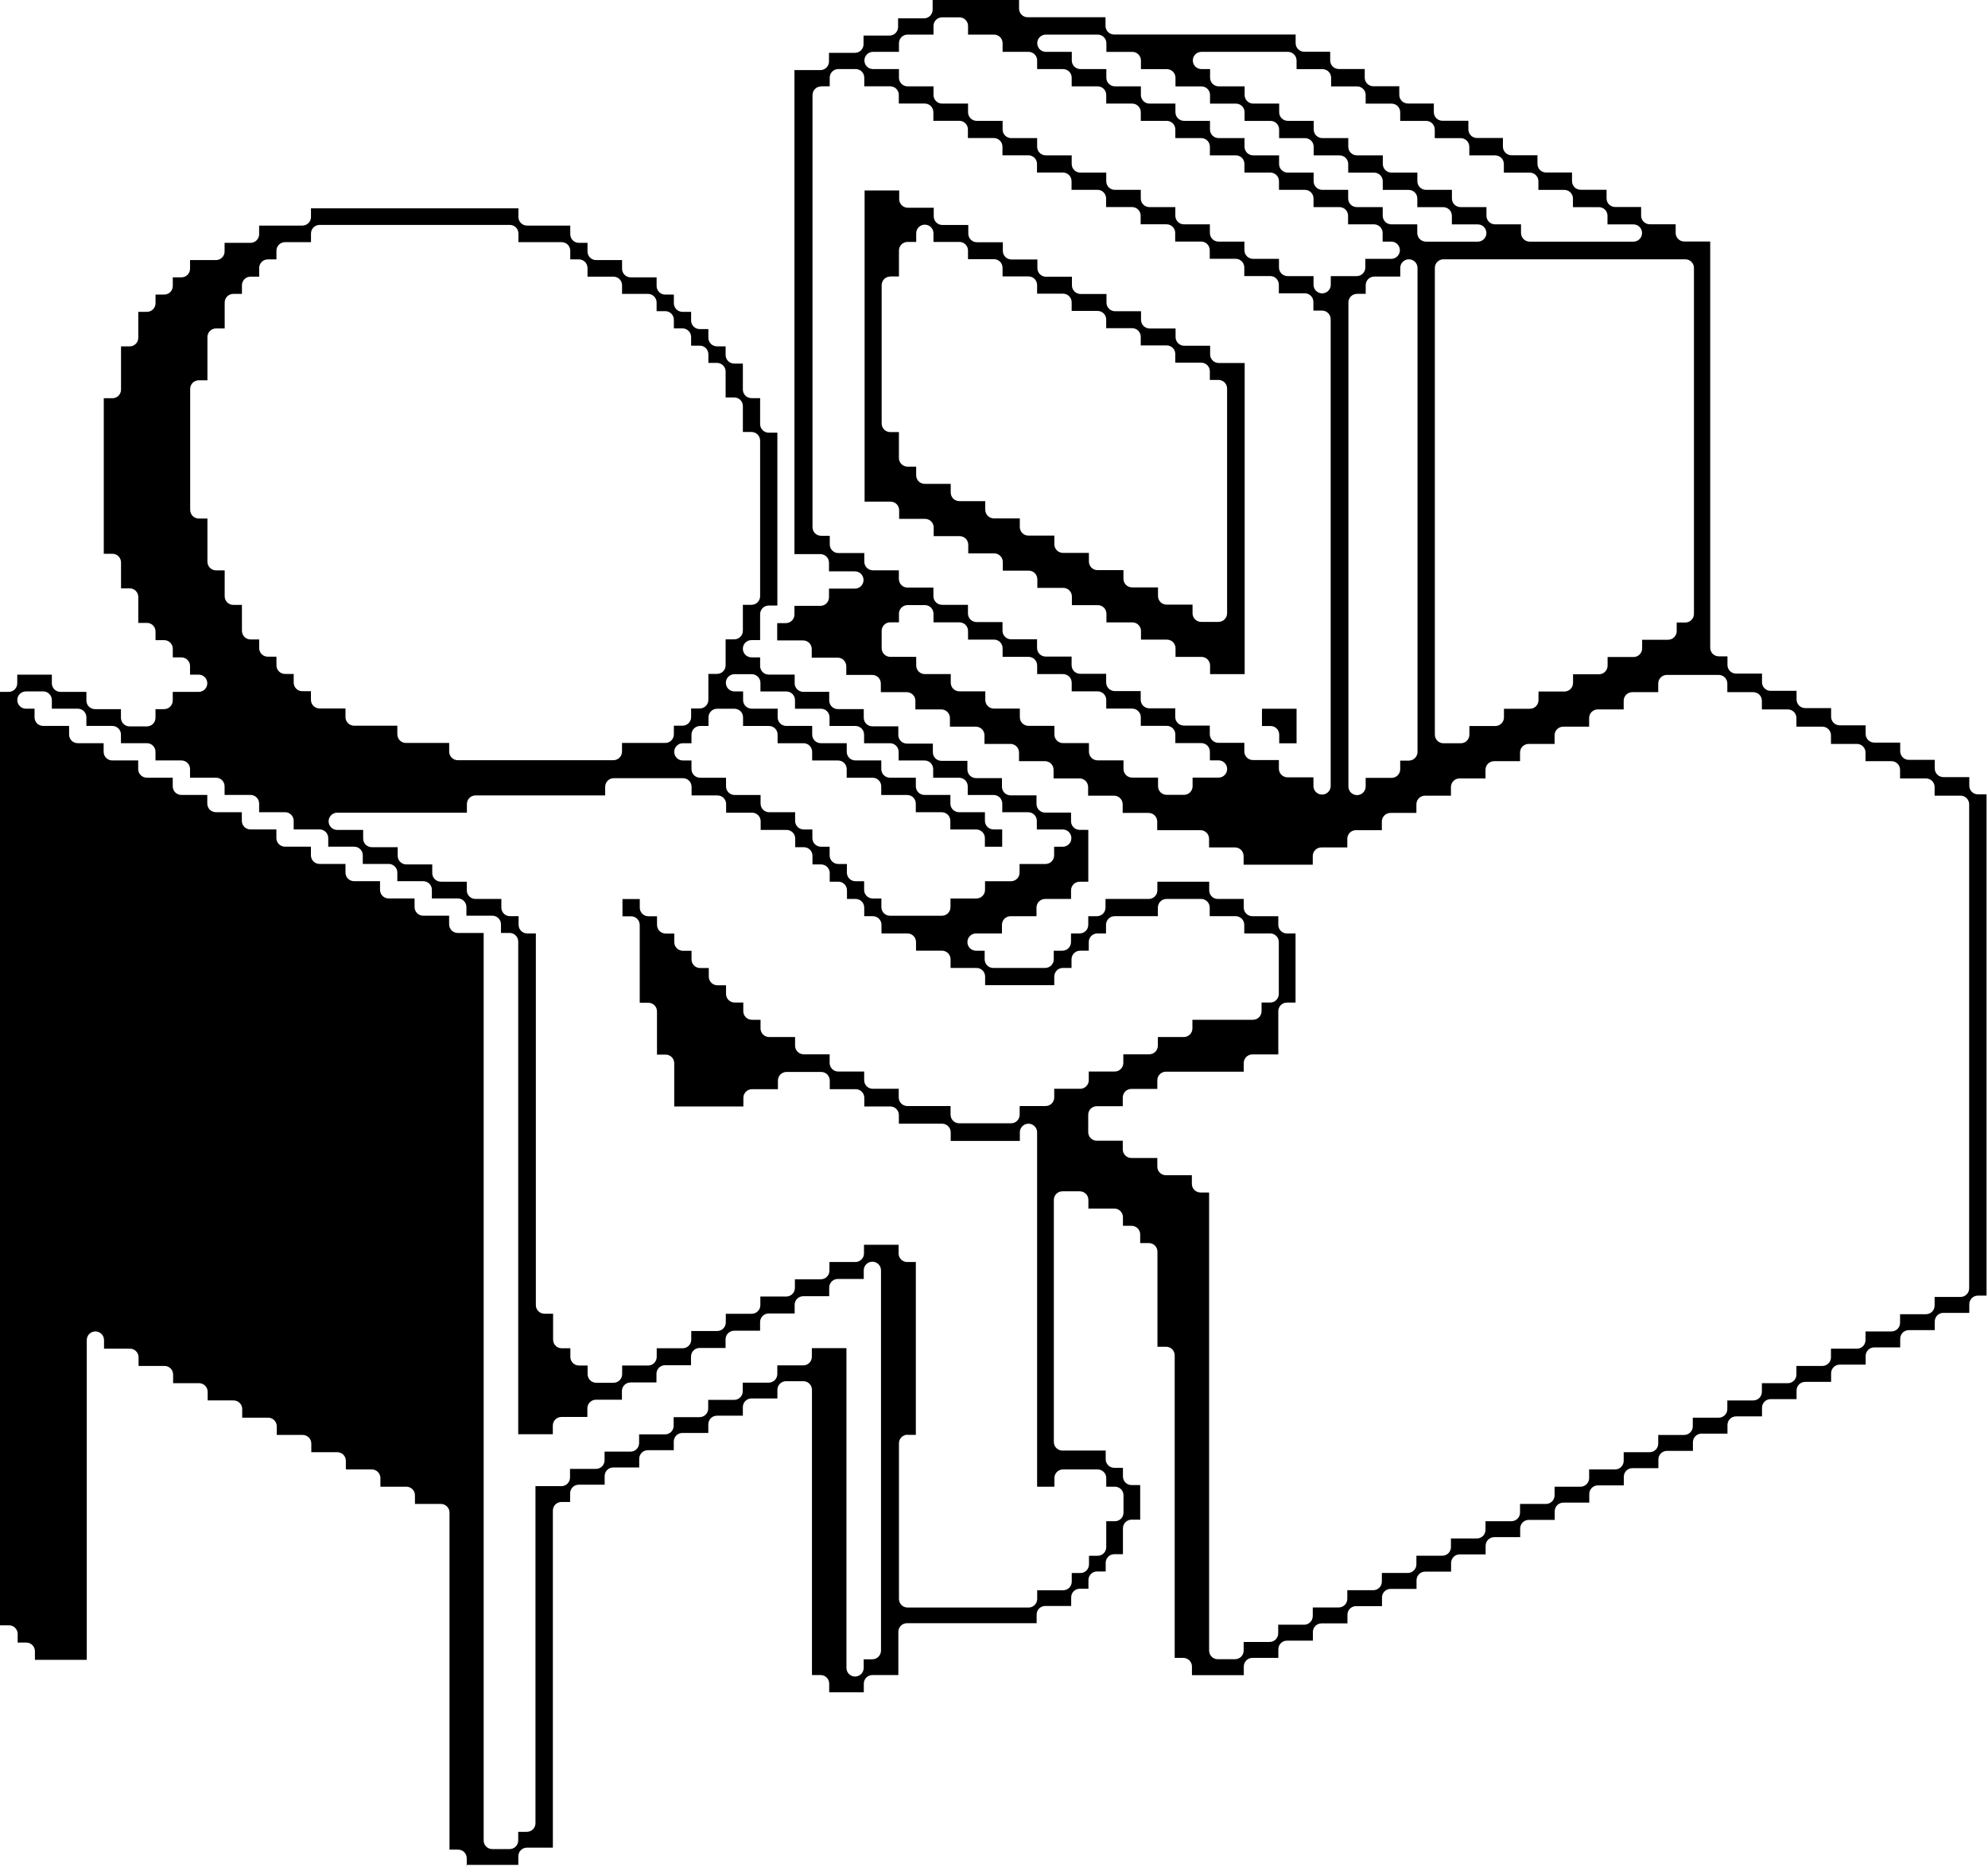 <?xml version="1.0" encoding="UTF-8"?>
<svg id="Layer_2" data-name="Layer 2" xmlns="http://www.w3.org/2000/svg" viewBox="0 0 428.69 402.6">
  <g id="Layer_1-2" data-name="Layer 1">
    <path d="M100.65,402.6v-1.86c0-1.03-.83-1.86-1.86-1.86h-1.86s0-72.69,0-72.69c0-1.03-.83-1.86-1.86-1.86h-5.59s0-1.86,0-1.86c0-1.03-.83-1.86-1.86-1.86h-5.59s0-1.86,0-1.86c0-1.03-.83-1.86-1.86-1.86h-5.59s0-1.86,0-1.86c0-1.03-.83-1.86-1.86-1.86h-5.59s0-1.86,0-1.86c0-1.03-.83-1.86-1.86-1.86h-5.59s0-1.86,0-1.86c0-1.03-.83-1.86-1.86-1.86h-5.59s0-1.86,0-1.86c0-1.03-.83-1.86-1.86-1.86h-5.59s0-1.86,0-1.86c0-1.03-.83-1.86-1.86-1.86h-5.59s0-1.86,0-1.86c0-1.03-.83-1.86-1.86-1.86h-5.59s0-1.86,0-1.86c0-1.03-.83-1.86-1.86-1.86h-5.59s0-1.86,0-1.86c0-1.03-.83-1.86-1.86-1.86s-1.86.83-1.86,1.86v68.96s-11.18,0-11.18,0v-1.86c0-1.03-.83-1.86-1.86-1.86h-1.86s0-1.86,0-1.86c0-1.03-.83-1.86-1.86-1.86H0s0-201.3,0-201.3h1.86c1.03,0,1.86-.83,1.86-1.86v-1.86s7.46,0,7.46,0v1.86c0,1.03.83,1.86,1.86,1.86h5.59s0,1.86,0,1.86c0,1.03.83,1.86,1.86,1.86h5.59s0,1.86,0,1.86c0,1.03.83,1.86,1.86,1.86h3.73c1.03,0,1.86-.83,1.86-1.86v-1.86s1.86,0,1.86,0c1.03,0,1.86-.83,1.86-1.86v-1.86s5.59,0,5.59,0c1.03,0,1.86-.83,1.86-1.86s-.83-1.86-1.86-1.86h-1.86s0-1.86,0-1.86c0-1.03-.83-1.86-1.86-1.86h-1.86s0-1.86,0-1.86c0-1.03-.83-1.86-1.86-1.86h-1.86s0-1.86,0-1.86c0-1.03-.83-1.86-1.86-1.86h-1.86s0-5.59,0-5.59c0-1.03-.83-1.86-1.86-1.86h-1.86s0-5.59,0-5.59c0-1.03-.83-1.86-1.86-1.86h-1.86s0-33.55,0-33.55h1.86c1.03,0,1.86-.83,1.86-1.86v-9.32s1.86,0,1.86,0c1.03,0,1.86-.83,1.86-1.86v-5.59s1.86,0,1.86,0c1.03,0,1.86-.83,1.86-1.86v-1.86s1.86,0,1.86,0c1.03,0,1.86-.83,1.86-1.86v-1.86s1.86,0,1.86,0c1.03,0,1.86-.83,1.86-1.86v-1.86s5.59,0,5.59,0c1.03,0,1.86-.83,1.86-1.86v-1.86s5.59,0,5.59,0c1.03,0,1.86-.83,1.86-1.86v-1.86s9.32,0,9.32,0c1.03,0,1.86-.83,1.86-1.86v-1.86s44.73,0,44.73,0v1.86c0,1.03.83,1.86,1.86,1.86h9.32s0,1.86,0,1.86c0,1.03.83,1.86,1.86,1.86h1.86s0,1.86,0,1.86c0,1.03.83,1.86,1.86,1.86h5.59s0,1.86,0,1.86c0,1.03.83,1.86,1.86,1.86h5.59s0,1.86,0,1.86c0,1.03.83,1.86,1.86,1.86h1.86s0,1.86,0,1.86c0,1.03.83,1.86,1.86,1.86h1.86s0,1.86,0,1.86c0,1.03.83,1.86,1.86,1.86h1.86s0,1.86,0,1.86c0,1.03.83,1.86,1.86,1.86h1.86s0,1.86,0,1.86c0,1.03.83,1.86,1.86,1.86h1.86s0,5.59,0,5.59c0,1.03.83,1.86,1.86,1.86h1.86s0,5.59,0,5.59c0,1.03.83,1.86,1.86,1.86h1.86s0,37.28,0,37.28h-1.86c-1.03,0-1.86.83-1.86,1.86v5.59s-1.86,0-1.86,0c-1.03,0-1.86.83-1.86,1.86,0,1.03.83,1.86,1.86,1.86h1.86s0,1.86,0,1.86c0,1.03.83,1.86,1.86,1.86h5.59s0,1.86,0,1.86c0,1.03.83,1.86,1.86,1.86h5.59s0,1.86,0,1.86c0,1.03.83,1.86,1.86,1.86h5.59s0,1.86,0,1.86c0,1.03.83,1.86,1.86,1.86h5.59s0,1.86,0,1.86c0,1.03.83,1.86,1.86,1.86h5.59s0,1.86,0,1.86c0,1.03.83,1.86,1.86,1.86h5.59s0,1.86,0,1.86c0,1.03.83,1.86,1.86,1.86h5.59s0,1.86,0,1.86c0,1.03.83,1.86,1.86,1.86h5.59s0,1.86,0,1.86c0,1.03.83,1.86,1.86,1.86h5.59s0,1.86,0,1.86c0,1.03.83,1.86,1.86,1.86h1.86s0,11.18,0,11.18h-1.86c-1.03,0-1.86.83-1.86,1.86v1.86s-5.59,0-5.59,0c-1.03,0-1.86.83-1.86,1.86v1.86s-5.59,0-5.59,0c-1.03,0-1.86.83-1.86,1.86v1.86s-5.59,0-5.59,0c-1.03,0-1.86.83-1.86,1.86s.83,1.86,1.86,1.86h1.86s0,1.86,0,1.86c0,1.03.83,1.86,1.86,1.86h11.18c1.03,0,1.86-.83,1.86-1.86v-1.86s1.86,0,1.86,0c1.03,0,1.86-.83,1.86-1.86v-1.86s1.86,0,1.86,0c1.03,0,1.86-.83,1.86-1.86v-1.86s1.86,0,1.86,0c1.03,0,1.86-.83,1.86-1.86v-1.86s9.32,0,9.32,0c1.03,0,1.86-.83,1.86-1.86v-1.86s11.18,0,11.18,0v1.86c0,1.03.83,1.86,1.86,1.86h5.59s0,1.86,0,1.86c0,1.03.83,1.86,1.86,1.86h5.59s0,1.86,0,1.86c0,1.03.83,1.86,1.86,1.86h1.86s0,14.91,0,14.91h-1.86c-1.03,0-1.86.83-1.86,1.86v9.32s-5.59,0-5.59,0c-1.03,0-1.86.83-1.86,1.86v1.86s-16.78,0-16.78,0c-1.03,0-1.86.83-1.86,1.86v1.86s-5.59,0-5.59,0c-1.03,0-1.86.83-1.86,1.86v1.86s-5.59,0-5.59,0c-1.03,0-1.86.83-1.86,1.86v3.73c0,1.03.83,1.86,1.86,1.86h5.59s0,1.86,0,1.86c0,1.03.83,1.86,1.86,1.86h5.59s0,1.86,0,1.86c0,1.03.83,1.86,1.86,1.86h5.59s0,1.86,0,1.86c0,1.03.83,1.86,1.86,1.86h1.86s0,98.79,0,98.79c0,1.03.83,1.86,1.86,1.86h3.73c1.03,0,1.86-.83,1.86-1.86v-1.86s5.59,0,5.59,0c1.03,0,1.86-.83,1.86-1.86v-1.86s5.59,0,5.59,0c1.03,0,1.86-.83,1.86-1.86v-1.86s5.59,0,5.59,0c1.03,0,1.86-.83,1.86-1.86v-1.86s5.59,0,5.59,0c1.03,0,1.86-.83,1.86-1.86v-1.86s5.59,0,5.59,0c1.03,0,1.86-.83,1.86-1.86v-1.86s5.59,0,5.59,0c1.03,0,1.86-.83,1.86-1.86v-1.86s5.59,0,5.59,0c1.03,0,1.86-.83,1.86-1.86v-1.86s5.59,0,5.59,0c1.03,0,1.86-.83,1.86-1.86v-1.86s5.59,0,5.59,0c1.03,0,1.86-.83,1.86-1.86v-1.86s5.59,0,5.59,0c1.03,0,1.86-.83,1.86-1.86v-1.86s5.59,0,5.59,0c1.03,0,1.86-.83,1.86-1.86v-1.86s5.59,0,5.59,0c1.03,0,1.86-.83,1.86-1.86v-1.86s5.59,0,5.59,0c1.03,0,1.86-.83,1.86-1.86v-1.86s5.59,0,5.59,0c1.03,0,1.86-.83,1.86-1.86v-1.86s5.59,0,5.59,0c1.03,0,1.86-.83,1.86-1.86v-1.86s5.59,0,5.59,0c1.03,0,1.86-.83,1.86-1.86v-1.86s5.59,0,5.59,0c1.03,0,1.86-.83,1.86-1.86v-1.86s5.59,0,5.59,0c1.03,0,1.86-.83,1.86-1.86v-1.86s5.59,0,5.59,0c1.03,0,1.86-.83,1.86-1.86v-1.86s5.59,0,5.59,0c1.03,0,1.86-.83,1.86-1.86v-1.86s5.59,0,5.59,0c1.03,0,1.86-.83,1.86-1.86v-104.38c0-1.03-.83-1.86-1.86-1.86h-5.59s0-1.86,0-1.86c0-1.03-.83-1.86-1.86-1.86h-5.59s0-1.86,0-1.86c0-1.03-.83-1.86-1.86-1.86h-5.59s0-1.86,0-1.86c0-1.03-.83-1.86-1.86-1.86h-5.59s0-1.86,0-1.86c0-1.03-.83-1.86-1.86-1.86h-5.59s0-1.86,0-1.86c0-1.03-.83-1.86-1.86-1.86h-5.59s0-1.86,0-1.86c0-1.03-.83-1.86-1.86-1.86h-5.59s0-1.86,0-1.86c0-1.03-.83-1.86-1.86-1.86h-11.18c-1.03,0-1.86.83-1.86,1.86v1.86s-5.59,0-5.59,0c-1.03,0-1.86.83-1.86,1.86v1.86s-5.59,0-5.59,0c-1.03,0-1.86.83-1.86,1.86v1.86s-5.59,0-5.59,0c-1.03,0-1.86.83-1.86,1.86v1.86s-5.59,0-5.59,0c-1.03,0-1.86.83-1.86,1.86v1.86s-5.59,0-5.59,0c-1.03,0-1.86.83-1.86,1.86v1.86s-5.59,0-5.59,0c-1.03,0-1.86.83-1.86,1.86v1.86s-5.59,0-5.59,0c-1.03,0-1.86.83-1.86,1.86v1.86s-5.59,0-5.59,0c-1.03,0-1.86.83-1.86,1.86v1.86s-5.59,0-5.59,0c-1.03,0-1.86.83-1.86,1.86v1.86s-5.59,0-5.59,0c-1.03,0-1.86.83-1.86,1.86v1.86s-14.91,0-14.91,0v-1.86c0-1.03-.83-1.86-1.86-1.86h-5.59s0-1.86,0-1.86c0-1.03-.83-1.86-1.86-1.86h-9.32s0-1.86,0-1.86c0-1.03-.83-1.86-1.86-1.86h-5.59s0-1.86,0-1.86c0-1.03-.83-1.86-1.86-1.86h-5.59s0-1.86,0-1.86c0-1.03-.83-1.86-1.86-1.86h-5.59s0-1.86,0-1.86c0-1.03-.83-1.86-1.86-1.86h-5.59s0-1.86,0-1.86c0-1.03-.83-1.86-1.86-1.86h-5.59s0-1.86,0-1.86c0-1.03-.83-1.86-1.86-1.86h-5.59s0-1.86,0-1.86c0-1.03-.83-1.86-1.86-1.86h-5.59s0-1.86,0-1.86c0-1.03-.83-1.86-1.86-1.86h-5.59s0-1.86,0-1.86c0-1.03-.83-1.86-1.86-1.86h-5.59s0-1.86,0-1.86c0-1.03-.83-1.86-1.86-1.86h-5.59s0-1.86,0-1.86c0-1.03-.83-1.86-1.86-1.86h-5.59s0-3.73,0-3.73h1.86c1.03,0,1.86-.83,1.86-1.86v-1.86s5.59,0,5.59,0c1.03,0,1.86-.83,1.86-1.86v-1.86s5.59,0,5.59,0c1.03,0,1.86-.83,1.86-1.86s-.83-1.86-1.86-1.86h-5.59s0-1.86,0-1.86c0-1.03-.83-1.86-1.86-1.86h-5.59s0-104.38,0-104.38h5.59c1.03,0,1.86-.83,1.86-1.86v-1.86s5.59,0,5.59,0c1.03,0,1.86-.83,1.86-1.86v-1.86s5.59,0,5.59,0c1.03,0,1.86-.83,1.86-1.86v-1.86s5.59,0,5.59,0c1.03,0,1.86-.83,1.86-1.86V0s18.64,0,18.64,0v1.86c0,1.03.83,1.86,1.86,1.86h16.78s0,1.86,0,1.86c0,1.03.83,1.86,1.86,1.86h39.14s0,1.86,0,1.86c0,1.03.83,1.86,1.86,1.86h5.59s0,1.86,0,1.86c0,1.03.83,1.86,1.86,1.86h5.59s0,1.86,0,1.86c0,1.03.83,1.86,1.86,1.86h5.59s0,1.86,0,1.86c0,1.03.83,1.86,1.86,1.86h5.59s0,1.86,0,1.86c0,1.03.83,1.86,1.86,1.86h5.59s0,1.86,0,1.86c0,1.03.83,1.86,1.86,1.86h5.59s0,1.86,0,1.86c0,1.03.83,1.86,1.86,1.86h5.59s0,1.86,0,1.86c0,1.03.83,1.86,1.86,1.86h5.59s0,1.86,0,1.86c0,1.03.83,1.86,1.86,1.86h5.59s0,1.86,0,1.86c0,1.03.83,1.86,1.86,1.86h5.59s0,1.86,0,1.86c0,1.03.83,1.86,1.86,1.86h5.59s0,1.86,0,1.86c0,1.03.83,1.86,1.86,1.86h5.59s0,87.6,0,87.6c0,1.03.83,1.86,1.86,1.86h1.86s0,1.86,0,1.86c0,1.03.83,1.86,1.86,1.86h5.59s0,1.86,0,1.86c0,1.03.83,1.86,1.86,1.86h5.59s0,1.86,0,1.86c0,1.03.83,1.86,1.86,1.86h5.59s0,1.86,0,1.86c0,1.03.83,1.86,1.86,1.86h5.59s0,1.86,0,1.86c0,1.03.83,1.86,1.86,1.86h5.59s0,1.86,0,1.86c0,1.03.83,1.86,1.86,1.86h5.59s0,1.86,0,1.86c0,1.03.83,1.86,1.86,1.86h5.59s0,1.86,0,1.86c0,1.03.83,1.86,1.86,1.86h1.86s0,108.1,0,108.1h-1.86c-1.03,0-1.86.83-1.86,1.86v1.86s-5.59,0-5.59,0c-1.03,0-1.86.83-1.86,1.86v1.86s-5.59,0-5.59,0c-1.03,0-1.86.83-1.86,1.86v1.86s-5.59,0-5.59,0c-1.03,0-1.86.83-1.86,1.86v1.86s-5.59,0-5.59,0c-1.03,0-1.86.83-1.86,1.86v1.86s-5.59,0-5.59,0c-1.03,0-1.86.83-1.86,1.86v1.86s-5.59,0-5.59,0c-1.03,0-1.86.83-1.86,1.86v1.86s-5.59,0-5.59,0c-1.03,0-1.86.83-1.86,1.86v1.86s-5.59,0-5.59,0c-1.03,0-1.86.83-1.86,1.86v1.86s-5.59,0-5.59,0c-1.03,0-1.86.83-1.86,1.86v1.86s-5.59,0-5.59,0c-1.03,0-1.86.83-1.86,1.86v1.86s-5.59,0-5.59,0c-1.03,0-1.86.83-1.86,1.86v1.86s-5.59,0-5.59,0c-1.03,0-1.86.83-1.86,1.86v1.86s-5.59,0-5.59,0c-1.03,0-1.86.83-1.86,1.86v1.86s-5.59,0-5.59,0c-1.03,0-1.86.83-1.86,1.86v1.86s-5.59,0-5.59,0c-1.03,0-1.86.83-1.86,1.86v1.86s-5.59,0-5.59,0c-1.03,0-1.86.83-1.86,1.86v1.86s-5.59,0-5.59,0c-1.03,0-1.86.83-1.86,1.86v1.86s-5.59,0-5.59,0c-1.03,0-1.86.83-1.86,1.86v1.86s-5.59,0-5.59,0c-1.03,0-1.86.83-1.86,1.86v1.86s-5.59,0-5.59,0c-1.03,0-1.86.83-1.86,1.86v1.86s-5.59,0-5.59,0c-1.03,0-1.86.83-1.86,1.86v1.86s-11.18,0-11.18,0v-1.86c0-1.03-.83-1.86-1.86-1.86h-1.86s0-65.24,0-65.24c0-1.03-.83-1.86-1.86-1.86h-1.86s0-20.5,0-20.5c0-1.03-.83-1.86-1.86-1.86h-1.86s0-1.86,0-1.86c0-1.03-.83-1.86-1.86-1.86h-1.86s0-1.86,0-1.86c0-1.03-.83-1.86-1.86-1.86h-5.59s0-1.86,0-1.86c0-1.03-.83-1.86-1.86-1.86h-3.73c-1.03,0-1.86.83-1.86,1.86v52.19c0,1.03.83,1.86,1.86,1.86h9.32s0,1.86,0,1.86c0,1.03.83,1.86,1.86,1.86h1.86s0,1.86,0,1.86c0,1.03.83,1.86,1.86,1.86h1.86s0,7.46,0,7.46h-1.86c-1.03,0-1.86.83-1.86,1.86v5.59s-1.86,0-1.86,0c-1.03,0-1.86.83-1.86,1.86v1.86s-1.86,0-1.86,0c-1.03,0-1.86.83-1.86,1.86v1.86s-1.86,0-1.86,0c-1.03,0-1.86.83-1.86,1.86v1.86s-5.59,0-5.59,0c-1.03,0-1.86.83-1.86,1.86v1.86s-27.96,0-27.96,0c-1.03,0-1.86.83-1.86,1.86v9.32s-5.59,0-5.59,0c-1.03,0-1.86.83-1.86,1.86v1.86s-7.46,0-7.46,0v-1.86c0-1.03-.83-1.86-1.86-1.86h-1.86s0-61.51,0-61.51c0-1.03-.83-1.86-1.86-1.86h-3.73c-1.03,0-1.86.83-1.86,1.86v1.86s-5.59,0-5.59,0c-1.03,0-1.86.83-1.86,1.86v1.86s-5.59,0-5.59,0c-1.03,0-1.86.83-1.86,1.86v1.86s-5.59,0-5.59,0c-1.03,0-1.86.83-1.86,1.86v1.86s-5.59,0-5.59,0c-1.03,0-1.86.83-1.86,1.86v1.86s-5.59,0-5.59,0c-1.03,0-1.86.83-1.86,1.86v1.86s-5.59,0-5.59,0c-1.03,0-1.86.83-1.86,1.86v1.86s-1.86,0-1.86,0c-1.03,0-1.86.83-1.86,1.86v72.69s-5.59,0-5.59,0c-1.03,0-1.86.83-1.86,1.86v1.86s-11.18,0-11.18,0ZM5.59,149.11c-1.03,0-1.86.83-1.86,1.86s.83,1.86,1.86,1.86h1.86s0,1.86,0,1.86c0,1.03.83,1.86,1.86,1.86h5.59s0,1.86,0,1.86c0,1.03.83,1.86,1.86,1.86h5.59s0,1.86,0,1.86c0,1.03.83,1.86,1.86,1.86h5.59s0,1.86,0,1.86c0,1.03.83,1.86,1.86,1.86h5.59s0,1.86,0,1.86c0,1.03.83,1.86,1.86,1.86h5.59s0,1.86,0,1.86c0,1.03.83,1.86,1.86,1.86h5.59s0,1.86,0,1.86c0,1.03.83,1.86,1.86,1.86h5.59s0,1.86,0,1.86c0,1.03.83,1.86,1.86,1.86h5.59s0,1.86,0,1.86c0,1.03.83,1.86,1.86,1.86h5.59s0,1.86,0,1.86c0,1.03.83,1.86,1.86,1.86h5.59s0,1.86,0,1.86c0,1.03.83,1.86,1.86,1.86h5.59s0,1.86,0,1.86c0,1.03.83,1.86,1.86,1.86h5.59s0,1.86,0,1.86c0,1.03.83,1.86,1.86,1.86h5.59s0,195.71,0,195.71c0,1.03.83,1.86,1.86,1.86h3.73c1.03,0,1.86-.83,1.86-1.86v-1.86s1.86,0,1.86,0c1.03,0,1.86-.83,1.86-1.86v-72.69s5.59,0,5.59,0c1.03,0,1.86-.83,1.86-1.86v-1.86s5.59,0,5.59,0c1.03,0,1.86-.83,1.86-1.86v-1.86s5.59,0,5.59,0c1.03,0,1.86-.83,1.86-1.86v-1.86s5.59,0,5.59,0c1.03,0,1.86-.83,1.86-1.86v-1.86s5.59,0,5.59,0c1.03,0,1.86-.83,1.86-1.86v-1.86s5.59,0,5.59,0c1.03,0,1.86-.83,1.86-1.86v-1.86s5.59,0,5.59,0c1.03,0,1.86-.83,1.86-1.86v-1.86s5.59,0,5.59,0c1.03,0,1.86-.83,1.86-1.86v-1.86s7.46,0,7.46,0v68.96c0,1.03.83,1.86,1.86,1.86s1.86-.83,1.86-1.86v-1.86s1.86,0,1.86,0c.49,0,.97-.2,1.32-.55.35-.35.55-.82.55-1.32v-82.01c0-1.03-.83-1.86-1.86-1.86s-1.86.83-1.86,1.86v1.86s-5.59,0-5.59,0c-1.03,0-1.86.83-1.86,1.86v1.86s-5.59,0-5.59,0c-1.03,0-1.86.83-1.86,1.86v1.86s-5.59,0-5.59,0c-1.03,0-1.86.83-1.86,1.86v1.86s-5.59,0-5.59,0c-1.03,0-1.86.83-1.86,1.86v1.86s-5.59,0-5.59,0c-1.03,0-1.86.83-1.86,1.86v1.86s-5.59,0-5.59,0c-1.03,0-1.86.83-1.86,1.86v1.86s-5.59,0-5.59,0c-1.03,0-1.86.83-1.86,1.86v1.86s-5.59,0-5.59,0c-1.03,0-1.86.83-1.86,1.86v1.86s-5.59,0-5.59,0c-1.03,0-1.86.83-1.86,1.86v1.86s-7.46,0-7.46,0v-106.24c0-1.03-.83-1.86-1.86-1.86h-1.86s0-1.86,0-1.86c0-1.03-.83-1.86-1.86-1.86h-5.59s0-1.86,0-1.86c0-1.03-.83-1.86-1.86-1.86h-5.59s0-1.86,0-1.86c0-1.03-.83-1.86-1.86-1.86h-5.59s0-1.86,0-1.86c0-1.03-.83-1.86-1.86-1.86h-5.59s0-1.86,0-1.86c0-1.03-.83-1.86-1.86-1.86h-5.59s0-1.86,0-1.86c0-1.03-.83-1.86-1.86-1.86h-5.59s0-1.86,0-1.86c0-1.03-.83-1.86-1.86-1.86h-5.59s0-1.86,0-1.86c0-1.03-.83-1.86-1.86-1.86h-5.59s0-1.86,0-1.86c0-1.03-.83-1.86-1.86-1.86h-5.59s0-1.86,0-1.86c0-1.03-.83-1.86-1.86-1.86h-5.59s0-1.86,0-1.86c0-1.03-.83-1.86-1.86-1.86h-5.59s0-1.86,0-1.86c0-1.03-.83-1.86-1.86-1.86h-5.59s0-1.86,0-1.86c0-1.03-.83-1.86-1.86-1.86h-5.59s0-1.86,0-1.86c0-.49-.2-.97-.55-1.32-.35-.35-.82-.55-1.32-.55h-3.73ZM195.71,309.4c-1.03,0-1.86.83-1.86,1.86v33.55c0,1.03.83,1.86,1.86,1.86h26.09c1.03,0,1.86-.83,1.86-1.86v-1.86s5.59,0,5.59,0c1.03,0,1.86-.83,1.86-1.86v-1.86s1.86,0,1.86,0c1.03,0,1.86-.83,1.86-1.86v-1.86s1.86,0,1.86,0c1.03,0,1.86-.83,1.86-1.86v-5.59s1.86,0,1.86,0c1.03,0,1.86-.83,1.86-1.86v-3.73c0-1.03-.83-1.86-1.86-1.86h-1.86s0-1.86,0-1.86c0-1.03-.83-1.86-1.86-1.86h-7.46c-1.03,0-1.86.83-1.86,1.86v1.86s-3.73,0-3.73,0v-76.42c0-1.03-.83-1.86-1.86-1.86s-1.86.83-1.86,1.86v1.86s-14.91,0-14.91,0v-1.86c0-1.03-.83-1.86-1.86-1.86h-9.32s0-1.86,0-1.86c0-1.03-.83-1.86-1.86-1.86h-5.59s0-1.86,0-1.86c0-1.03-.83-1.86-1.86-1.86h-5.59s0-1.86,0-1.86c0-1.03-.83-1.86-1.86-1.86h-7.46c-1.03,0-1.86.83-1.86,1.86v1.86s-5.59,0-5.59,0c-1.03,0-1.86.83-1.86,1.86v1.86s-14.91,0-14.91,0v-9.32c0-1.03-.83-1.86-1.86-1.86h-1.86s0-9.32,0-9.32c0-1.03-.83-1.86-1.86-1.86h-1.86s0-16.78,0-16.78c0-1.03-.83-1.86-1.86-1.86h-1.86s0-3.73,0-3.73h3.73s0,1.86,0,1.86c0,1.03.83,1.86,1.86,1.86h1.86s0,1.86,0,1.86c0,1.03.83,1.86,1.86,1.86h1.86s0,1.86,0,1.86c0,1.03.83,1.86,1.86,1.86h1.86s0,1.86,0,1.86c0,1.03.83,1.86,1.86,1.86h1.86s0,1.86,0,1.86c0,1.03.83,1.86,1.86,1.86h1.86s0,1.86,0,1.86c0,1.03.83,1.86,1.86,1.86h1.86s0,1.86,0,1.86c0,1.03.83,1.86,1.86,1.86h1.86s0,1.86,0,1.86c0,1.03.83,1.86,1.86,1.86h5.59s0,1.86,0,1.86c0,1.03.83,1.86,1.86,1.86h5.59s0,1.86,0,1.86c0,1.03.83,1.86,1.86,1.86h5.59s0,1.86,0,1.86c0,1.03.83,1.86,1.86,1.86h5.59s0,1.86,0,1.86c0,1.03.83,1.86,1.86,1.86h9.32s0,1.86,0,1.86c0,1.03.83,1.86,1.86,1.86h11.18c1.03,0,1.86-.83,1.86-1.86v-1.86s5.59,0,5.59,0c1.03,0,1.86-.83,1.86-1.86v-1.86s5.59,0,5.59,0c1.03,0,1.86-.83,1.86-1.86v-1.86s5.59,0,5.59,0c1.03,0,1.86-.83,1.86-1.86v-1.86s5.59,0,5.59,0c1.03,0,1.86-.83,1.86-1.86v-1.86s5.59,0,5.59,0c1.03,0,1.86-.83,1.86-1.86v-1.86s13.05,0,13.05,0c1.03,0,1.86-.83,1.86-1.86v-1.86s1.86,0,1.86,0c1.03,0,1.86-.83,1.86-1.86v-11.18c0-1.03-.83-1.86-1.86-1.86h-5.59s0-1.86,0-1.86c0-1.03-.83-1.86-1.86-1.86h-5.59s0-1.86,0-1.86c0-1.03-.83-1.86-1.86-1.86h-7.46c-1.03,0-1.86.83-1.86,1.86v1.86s-9.32,0-9.32,0c-1.03,0-1.86.83-1.86,1.86v1.86s-1.86,0-1.86,0c-1.03,0-1.86.83-1.86,1.86v1.86s-1.86,0-1.86,0c-1.03,0-1.86.83-1.86,1.86v1.86s-1.86,0-1.86,0c-1.03,0-1.86.83-1.86,1.86v1.86s-14.91,0-14.91,0v-1.86c0-1.03-.83-1.86-1.86-1.86h-5.59s0-1.86,0-1.86c0-1.03-.83-1.86-1.86-1.86h-5.59s0-1.86,0-1.86c0-1.03-.83-1.86-1.86-1.86h-5.59s0-1.86,0-1.86c0-1.03-.83-1.86-1.86-1.86h-1.86s0-1.86,0-1.86c0-1.03-.83-1.86-1.86-1.86h-1.86s0-1.86,0-1.86c0-1.03-.83-1.86-1.86-1.86h-1.86s0-1.86,0-1.86c0-1.03-.83-1.86-1.86-1.86h-1.86s0-1.86,0-1.86c0-1.03-.83-1.86-1.86-1.86h-1.86s0-1.86,0-1.86c0-1.03-.83-1.86-1.86-1.86h-5.59s0-1.86,0-1.86c0-1.03-.83-1.86-1.86-1.86h-5.59s0-1.86,0-1.86c0-1.03-.83-1.86-1.86-1.86h-5.59s0-1.86,0-1.86c0-1.03-.83-1.86-1.86-1.86h-14.91c-1.03,0-1.86.83-1.86,1.86v1.86s-27.96,0-27.96,0c-1.03,0-1.86.83-1.86,1.86v1.86s-27.96,0-27.96,0c-1.03,0-1.86.83-1.86,1.86s.83,1.86,1.86,1.86h5.59s0,1.86,0,1.86c0,1.03.83,1.86,1.86,1.86h5.59s0,1.86,0,1.86c0,1.03.83,1.86,1.86,1.86h5.59s0,1.86,0,1.86c0,1.03.83,1.86,1.86,1.86h5.59s0,1.86,0,1.86c0,1.03.83,1.86,1.86,1.86h5.59s0,1.86,0,1.86c0,1.03.83,1.86,1.86,1.86h1.86s0,1.86,0,1.86c0,1.03.83,1.86,1.86,1.86h1.86s0,80.15,0,80.15c0,1.03.83,1.86,1.86,1.86h1.86s0,5.59,0,5.59c0,1.03.83,1.86,1.86,1.86h1.86s0,1.86,0,1.86c0,1.03.83,1.86,1.86,1.86h1.86s0,1.86,0,1.86c0,1.03.83,1.86,1.86,1.86h3.73c1.03,0,1.86-.83,1.86-1.86v-1.86s5.59,0,5.59,0c1.03,0,1.86-.83,1.86-1.86v-1.86s5.59,0,5.59,0c1.03,0,1.86-.83,1.86-1.86v-1.86s5.59,0,5.59,0c1.03,0,1.86-.83,1.86-1.86v-1.86s5.59,0,5.59,0c1.03,0,1.86-.83,1.86-1.86v-1.86s5.59,0,5.59,0c1.03,0,1.86-.83,1.86-1.86v-1.86s5.59,0,5.59,0c1.03,0,1.86-.83,1.86-1.86v-1.86s5.59,0,5.59,0c1.03,0,1.86-.83,1.86-1.86v-1.86s7.46,0,7.46,0v1.86c0,1.03.83,1.86,1.86,1.86h1.86s0,37.28,0,37.28h-1.86ZM150.97,156.56c-1.03,0-1.86.83-1.86,1.86v1.86s-1.86,0-1.86,0c-1.03,0-1.86.83-1.86,1.86s.83,1.86,1.86,1.86h1.86s0,1.86,0,1.86c0,1.03.83,1.86,1.86,1.86h5.59s0,1.86,0,1.86c0,1.03.83,1.86,1.86,1.86h5.59s0,1.86,0,1.86c0,1.03.83,1.86,1.86,1.86h5.59s0,1.86,0,1.86c0,1.03.83,1.86,1.86,1.86h1.86s0,1.86,0,1.86c0,1.03.83,1.86,1.86,1.86h1.86s0,1.86,0,1.86c0,1.03.83,1.86,1.86,1.86h1.86s0,1.86,0,1.86c0,1.03.83,1.86,1.86,1.86h1.86s0,1.86,0,1.86c0,1.03.83,1.86,1.86,1.86h1.86s0,1.86,0,1.86c0,1.03.83,1.86,1.86,1.86h11.18c1.03,0,1.86-.83,1.86-1.86v-1.86s5.59,0,5.59,0c1.03,0,1.86-.83,1.86-1.86v-1.86s5.59,0,5.59,0c1.03,0,1.86-.83,1.86-1.86v-1.86s5.59,0,5.59,0c1.03,0,1.86-.83,1.86-1.86v-1.86s1.86,0,1.86,0c1.03,0,1.86-.83,1.86-1.86s-.83-1.86-1.86-1.86h-5.59s0-1.86,0-1.86c0-1.03-.83-1.86-1.86-1.86h-5.59s0-1.86,0-1.86c0-1.03-.83-1.86-1.86-1.86h-5.59s0-1.86,0-1.86c0-1.03-.83-1.86-1.86-1.86h-5.59s0-1.86,0-1.86c0-1.03-.83-1.86-1.86-1.86h-5.59s0-1.86,0-1.86c0-1.03-.83-1.86-1.86-1.86h-5.59s0-1.86,0-1.86c0-1.03-.83-1.86-1.86-1.86h-5.59s0-1.86,0-1.86c0-1.03-.83-1.86-1.86-1.86h-5.59s0-1.86,0-1.86c0-1.03-.83-1.86-1.86-1.86h-5.59s0-1.86,0-1.86c0-.49-.2-.97-.55-1.32s-.82-.55-1.32-.55h-3.73c-1.03,0-1.86.83-1.86,1.86s.83,1.86,1.86,1.86h1.86s0,1.86,0,1.86c0,1.03.83,1.86,1.86,1.86h5.59s0,1.86,0,1.86c0,1.03.83,1.86,1.86,1.86h5.59s0,1.86,0,1.86c0,1.03.83,1.86,1.86,1.86h5.59s0,1.86,0,1.86c0,1.03.83,1.86,1.86,1.86h5.59s0,1.86,0,1.86c0,1.03.83,1.86,1.86,1.86h5.59s0,1.86,0,1.86c0,1.03.83,1.86,1.86,1.86h5.59s0,1.86,0,1.86c0,1.03.83,1.86,1.86,1.86h5.59s0,1.86,0,1.86c0,1.03.83,1.86,1.86,1.86h1.86s0,3.73,0,3.73h-3.73s0-1.86,0-1.86c0-1.03-.83-1.86-1.86-1.86h-5.59s0-1.86,0-1.86c0-1.03-.83-1.86-1.86-1.86h-5.59s0-1.86,0-1.86c0-1.03-.83-1.86-1.86-1.86h-5.59s0-1.86,0-1.86c0-1.03-.83-1.86-1.86-1.86h-5.59s0-1.86,0-1.86c0-1.03-.83-1.86-1.86-1.86h-5.59s0-1.86,0-1.86c0-1.03-.83-1.86-1.86-1.86h-5.59s0-1.86,0-1.86c0-1.03-.83-1.86-1.86-1.86h-5.59s0-1.86,0-1.86c0-1.03-.83-1.86-1.86-1.86h-3.73c-1.03,0-1.86.83-1.86,1.86v1.86s-1.86,0-1.86,0ZM292.63,63.37c-1.03,0-1.86.83-1.86,1.86v104.38c0,1.03.83,1.86,1.86,1.86h0c1.03,0,1.86-.83,1.86-1.86v-1.86s5.59,0,5.59,0c1.03,0,1.86-.83,1.86-1.86v-1.86s1.86,0,1.86,0c.49,0,.97-.2,1.32-.55.35-.35.55-.82.55-1.32V57.78c0-1.03-.83-1.86-1.86-1.86s-1.86.83-1.86,1.86v1.86s-5.59,0-5.59,0c-1.03,0-1.86.83-1.86,1.86v1.86s-1.86,0-1.86,0ZM177.07,18.64c-1.03,0-1.86.83-1.86,1.86v93.19c0,1.03.83,1.86,1.86,1.86h1.86s0,1.86,0,1.86c0,1.03.83,1.86,1.86,1.86h5.59s0,1.86,0,1.86c0,1.03.83,1.86,1.86,1.86h5.59s0,1.86,0,1.86c0,1.03.83,1.86,1.86,1.86h5.59s0,1.86,0,1.86c0,1.03.83,1.86,1.86,1.86h5.59s0,1.86,0,1.86c0,1.03.83,1.86,1.86,1.86h5.59s0,1.86,0,1.86c0,1.03.83,1.86,1.86,1.86h5.59s0,1.86,0,1.86c0,1.03.83,1.86,1.86,1.86h5.59s0,1.86,0,1.86c0,1.03.83,1.86,1.86,1.86h5.59s0,1.86,0,1.86c0,1.03.83,1.86,1.86,1.86h5.59s0,1.86,0,1.86c0,1.03.83,1.86,1.86,1.86h5.59s0,1.86,0,1.86c0,1.03.83,1.86,1.86,1.86h5.59s0,1.86,0,1.86c0,1.03.83,1.86,1.86,1.86h5.59s0,1.86,0,1.86c0,1.03.83,1.86,1.86,1.86h5.59s0,1.86,0,1.86c0,1.03.83,1.86,1.86,1.86h5.59s0,1.86,0,1.86c0,1.03.83,1.86,1.86,1.86s1.86-.83,1.86-1.86v-100.65c0-.49-.2-.97-.55-1.32-.35-.35-.82-.55-1.32-.55h-1.86s0-1.86,0-1.86c0-1.03-.83-1.86-1.86-1.86h-5.59s0-1.86,0-1.86c0-1.03-.83-1.86-1.86-1.86h-5.59s0-1.86,0-1.86c0-1.03-.83-1.86-1.86-1.86h-5.59s0-1.86,0-1.86c0-1.03-.83-1.86-1.86-1.86h-5.59s0-1.86,0-1.86c0-1.03-.83-1.86-1.86-1.86h-5.59s0-1.86,0-1.86c0-1.03-.83-1.86-1.86-1.86h-5.59s0-1.86,0-1.86c0-1.03-.83-1.86-1.86-1.86h-5.59s0-1.86,0-1.86c0-1.03-.83-1.86-1.86-1.86h-5.59s0-1.86,0-1.86c0-1.03-.83-1.86-1.86-1.86h-5.59s0-1.86,0-1.86c0-1.03-.83-1.86-1.86-1.86h-5.59s0-1.86,0-1.86c0-1.03-.83-1.86-1.86-1.86h-5.59s0-1.86,0-1.86c0-1.03-.83-1.86-1.86-1.86h-5.59s0-1.86,0-1.86c0-1.03-.83-1.86-1.86-1.86h-5.59s0-1.86,0-1.86c0-1.03-.83-1.86-1.86-1.86h-3.73c-1.03,0-1.86.83-1.86,1.86v1.86s-1.86,0-1.86,0ZM191.98,134.2c-1.03,0-1.86.83-1.86,1.86v3.73c0,1.03.83,1.86,1.86,1.86h5.59s0,1.86,0,1.86c0,1.03.83,1.86,1.86,1.86h5.59s0,1.86,0,1.86c0,1.03.83,1.86,1.86,1.86h5.59s0,1.86,0,1.86c0,1.03.83,1.86,1.86,1.86h5.59s0,1.86,0,1.86c0,1.03.83,1.86,1.86,1.86h5.59s0,1.86,0,1.86c0,1.03.83,1.86,1.86,1.86h5.59s0,1.86,0,1.86c0,1.03.83,1.86,1.86,1.86h5.59s0,1.86,0,1.86c0,1.03.83,1.86,1.86,1.86h5.59s0,1.86,0,1.86c0,1.03.83,1.86,1.86,1.86h3.73c1.03,0,1.86-.83,1.86-1.86v-1.86s5.59,0,5.59,0c1.03,0,1.86-.83,1.86-1.86,0-1.03-.83-1.86-1.86-1.86h-1.86s0-1.86,0-1.86c0-1.03-.83-1.86-1.86-1.86h-5.59s0-1.86,0-1.86c0-1.03-.83-1.86-1.86-1.86h-5.59s0-1.86,0-1.86c0-1.03-.83-1.86-1.86-1.86h-5.59s0-1.86,0-1.86c0-1.03-.83-1.86-1.86-1.86h-5.59s0-1.86,0-1.86c0-1.03-.83-1.86-1.86-1.86h-5.59s0-1.86,0-1.86c0-1.03-.83-1.86-1.86-1.86h-5.59s0-1.86,0-1.86c0-1.03-.83-1.86-1.86-1.86h-5.59s0-1.86,0-1.86c0-1.03-.83-1.86-1.86-1.86h-5.59s0-1.86,0-1.86c0-1.03-.83-1.86-1.86-1.86h-3.73c-1.03,0-1.86.83-1.86,1.86v1.86s-1.86,0-1.86,0ZM42.87,82.01c-1.03,0-1.86.83-1.86,1.86v26.09c0,1.03.83,1.86,1.86,1.86h1.86s0,9.32,0,9.32c0,1.03.83,1.86,1.86,1.86h1.86s0,5.59,0,5.59c0,1.03.83,1.86,1.86,1.86h1.86s0,5.59,0,5.59c0,1.03.83,1.86,1.86,1.86h1.86s0,1.86,0,1.86c0,1.03.83,1.86,1.86,1.86h1.86s0,1.86,0,1.86c0,1.03.83,1.86,1.86,1.86h1.86s0,1.86,0,1.86c0,1.03.83,1.86,1.86,1.86h1.86s0,1.86,0,1.86c0,1.03.83,1.86,1.86,1.86h5.59s0,1.86,0,1.86c0,1.03.83,1.86,1.86,1.86h9.32s0,1.86,0,1.86c0,1.03.83,1.86,1.86,1.86h9.32s0,1.86,0,1.86c0,1.03.83,1.86,1.86,1.86h33.55c1.03,0,1.86-.83,1.86-1.86v-1.86s9.32,0,9.32,0c1.03,0,1.86-.83,1.86-1.86v-1.86s1.86,0,1.86,0c1.03,0,1.86-.83,1.86-1.86v-1.86s1.86,0,1.86,0c1.03,0,1.86-.83,1.86-1.86v-5.59s1.86,0,1.86,0c1.03,0,1.86-.83,1.86-1.86v-5.59s1.86,0,1.86,0c1.03,0,1.86-.83,1.86-1.86v-5.59s1.86,0,1.86,0c1.03,0,1.86-.83,1.86-1.86v-33.55c0-1.03-.83-1.86-1.86-1.86h-1.86s0-5.59,0-5.59c0-1.03-.83-1.86-1.86-1.86h-1.86s0-5.59,0-5.59c0-1.03-.83-1.86-1.86-1.86h-1.86s0-1.86,0-1.86c0-1.03-.83-1.86-1.86-1.86h-1.86s0-1.86,0-1.86c0-1.03-.83-1.86-1.86-1.86h-1.86s0-1.86,0-1.86c0-1.03-.83-1.86-1.86-1.86h-1.86s0-1.86,0-1.86c0-1.03-.83-1.86-1.86-1.86h-5.59s0-1.86,0-1.86c0-1.03-.83-1.86-1.86-1.86h-5.59s0-1.86,0-1.86c0-1.03-.83-1.86-1.86-1.86h-1.86s0-1.86,0-1.86c0-1.03-.83-1.86-1.86-1.86h-9.32s0-1.86,0-1.86c0-1.03-.83-1.86-1.86-1.86h-41.01c-1.03,0-1.86.83-1.86,1.86v1.86s-5.59,0-5.59,0c-1.03,0-1.86.83-1.86,1.86v1.86s-1.86,0-1.86,0c-1.03,0-1.86.83-1.86,1.86v1.86s-1.86,0-1.86,0c-1.03,0-1.86.83-1.86,1.86v1.86s-1.86,0-1.86,0c-1.03,0-1.86.83-1.86,1.86v5.59s-1.86,0-1.86,0c-1.03,0-1.86.83-1.86,1.86v9.32s-1.86,0-1.86,0ZM311.27,55.92c-1.03,0-1.86.83-1.86,1.86v100.65c0,1.03.83,1.86,1.86,1.86h3.73c1.03,0,1.86-.83,1.86-1.86v-1.86s5.59,0,5.59,0c1.03,0,1.86-.83,1.86-1.86v-1.86s5.59,0,5.59,0c1.03,0,1.86-.83,1.86-1.86v-1.86s5.59,0,5.59,0c1.03,0,1.86-.83,1.86-1.86v-1.86s5.59,0,5.59,0c1.03,0,1.86-.83,1.86-1.86v-1.86s5.59,0,5.59,0c1.03,0,1.86-.83,1.86-1.86v-1.86s5.59,0,5.59,0c1.03,0,1.86-.83,1.86-1.86v-1.86s1.86,0,1.86,0c1.03,0,1.86-.83,1.86-1.86V57.78c0-1.03-.83-1.86-1.86-1.86h-52.19ZM195.71,7.46c-1.03,0-1.86.83-1.86,1.86v1.86s-5.59,0-5.59,0c-1.03,0-1.86.83-1.86,1.86,0,1.03.83,1.86,1.86,1.86h5.59s0,1.86,0,1.86c0,1.03.83,1.86,1.86,1.86h5.59s0,1.86,0,1.86c0,1.03.83,1.86,1.86,1.86h5.59s0,1.86,0,1.86c0,1.03.83,1.86,1.86,1.86h5.59s0,1.86,0,1.86c0,1.03.83,1.86,1.86,1.86h5.59s0,1.86,0,1.86c0,1.03.83,1.86,1.86,1.86h5.59s0,1.86,0,1.86c0,1.03.83,1.86,1.86,1.86h5.59s0,1.86,0,1.86c0,1.03.83,1.86,1.86,1.86h5.59s0,1.86,0,1.86c0,1.03.83,1.86,1.86,1.86h5.59s0,1.86,0,1.86c0,1.03.83,1.86,1.86,1.86h5.59s0,1.86,0,1.86c0,1.03.83,1.86,1.86,1.86h5.59s0,1.86,0,1.86c0,1.03.83,1.86,1.86,1.86h5.59s0,1.86,0,1.86c0,1.03.83,1.86,1.86,1.86h5.59s0,1.86,0,1.86c0,1.03.83,1.86,1.86,1.86h0c1.03,0,1.86-.83,1.86-1.86v-1.86s5.59,0,5.59,0c1.03,0,1.86-.83,1.86-1.86v-1.86s5.59,0,5.59,0c1.03,0,1.86-.83,1.86-1.86s-.83-1.86-1.86-1.86h-1.86s0-1.86,0-1.86c0-1.03-.83-1.86-1.86-1.86h-5.59s0-1.86,0-1.86c0-1.03-.83-1.86-1.86-1.86h-5.59s0-1.86,0-1.86c0-1.03-.83-1.86-1.86-1.86h-5.59s0-1.86,0-1.86c0-1.03-.83-1.86-1.86-1.86h-5.59s0-1.86,0-1.86c0-1.03-.83-1.86-1.86-1.86h-5.59s0-1.86,0-1.86c0-1.03-.83-1.86-1.86-1.86h-5.59s0-1.86,0-1.86c0-1.03-.83-1.86-1.86-1.86h-5.59s0-1.86,0-1.86c0-1.03-.83-1.86-1.86-1.86h-5.59s0-1.86,0-1.86c0-1.03-.83-1.86-1.86-1.86h-5.59s0-1.86,0-1.86c0-1.03-.83-1.86-1.86-1.86h-5.59s0-1.86,0-1.86c0-1.03-.83-1.86-1.86-1.86h-5.59s0-1.86,0-1.86c0-1.03-.83-1.86-1.86-1.86h-5.59s0-1.86,0-1.86c0-1.03-.83-1.86-1.86-1.86h-3.73c-1.03,0-1.86.83-1.86,1.86v1.86s-5.59,0-5.59,0ZM259.08,11.18c-1.03,0-1.86.83-1.86,1.86s.83,1.86,1.86,1.86h1.86s0,1.86,0,1.86c0,1.03.83,1.86,1.86,1.86h5.59s0,1.86,0,1.86c0,1.03.83,1.86,1.86,1.86h5.59s0,1.86,0,1.86c0,1.03.83,1.86,1.86,1.86h5.59s0,1.86,0,1.86c0,1.03.83,1.86,1.86,1.86h5.59s0,1.86,0,1.86c0,1.03.83,1.86,1.86,1.86h5.59s0,1.86,0,1.86c0,1.03.83,1.86,1.86,1.86h5.59s0,1.86,0,1.86c0,1.03.83,1.86,1.86,1.86h5.59s0,1.86,0,1.86c0,1.03.83,1.86,1.86,1.86h5.59s0,1.86,0,1.86c0,1.03.83,1.86,1.86,1.86h5.59s0,1.86,0,1.86c0,.49.2.97.55,1.32.35.35.82.55,1.32.55h22.37c1.03,0,1.86-.83,1.86-1.86s-.83-1.86-1.86-1.86h-5.59s0-1.86,0-1.86c0-1.03-.83-1.86-1.86-1.86h-5.59s0-1.86,0-1.86c0-1.03-.83-1.86-1.86-1.86h-5.59s0-1.86,0-1.86c0-1.03-.83-1.86-1.86-1.86h-5.59s0-1.86,0-1.86c0-1.03-.83-1.86-1.86-1.86h-5.59s0-1.86,0-1.86c0-1.03-.83-1.86-1.86-1.86h-5.59s0-1.86,0-1.86c0-1.03-.83-1.86-1.86-1.86h-5.59s0-1.86,0-1.86c0-1.03-.83-1.86-1.86-1.86h-5.59s0-1.86,0-1.86c0-1.03-.83-1.86-1.86-1.86h-5.59s0-1.86,0-1.86c0-1.03-.83-1.86-1.86-1.86h-5.59s0-1.86,0-1.86c0-.49-.2-.97-.55-1.32-.35-.35-.82-.55-1.32-.55h-18.64ZM225.53,7.46c-1.03,0-1.86.83-1.86,1.86,0,1.03.83,1.86,1.86,1.86h5.59s0,1.86,0,1.86c0,1.03.83,1.86,1.86,1.86h5.59s0,1.86,0,1.86c0,1.03.83,1.86,1.86,1.86h5.59s0,1.86,0,1.86c0,1.03.83,1.86,1.86,1.86h5.59s0,1.86,0,1.86c0,1.03.83,1.86,1.86,1.86h5.59s0,1.86,0,1.86c0,1.03.83,1.86,1.86,1.86h5.59s0,1.86,0,1.86c0,1.03.83,1.86,1.86,1.86h5.59s0,1.86,0,1.86c0,1.03.83,1.86,1.86,1.86h5.59s0,1.86,0,1.86c0,1.03.83,1.86,1.86,1.86h5.59s0,1.86,0,1.86c0,1.03.83,1.86,1.86,1.86h5.59s0,1.86,0,1.86c0,1.03.83,1.86,1.86,1.86h5.59s0,1.86,0,1.86c0,.49.2.97.55,1.32.35.35.82.55,1.32.55h11.18c1.03,0,1.86-.83,1.86-1.86s-.83-1.86-1.86-1.86h-5.59s0-1.86,0-1.86c0-1.03-.83-1.86-1.86-1.86h-5.59s0-1.86,0-1.86c0-1.03-.83-1.86-1.86-1.86h-5.59s0-1.86,0-1.86c0-1.03-.83-1.86-1.86-1.86h-5.59s0-1.86,0-1.86c0-1.03-.83-1.86-1.86-1.86h-5.59s0-1.86,0-1.86c0-1.03-.83-1.86-1.86-1.86h-5.59s0-1.86,0-1.86c0-1.03-.83-1.86-1.86-1.86h-5.59s0-1.86,0-1.86c0-1.03-.83-1.86-1.86-1.86h-5.59s0-1.86,0-1.86c0-1.03-.83-1.86-1.86-1.86h-5.59s0-1.86,0-1.86c0-1.03-.83-1.86-1.86-1.86h-5.59s0-1.86,0-1.86c0-1.03-.83-1.86-1.86-1.86h-5.59s0-1.86,0-1.86c0-.49-.2-.97-.55-1.32-.35-.35-.82-.55-1.32-.55h-11.18ZM275.85,160.29v-1.86c0-1.03-.83-1.86-1.86-1.86h-1.86s0-3.73,0-3.73h7.46s0,7.46,0,7.46h-3.73ZM260.94,145.38v-1.86c0-1.03-.83-1.86-1.86-1.86h-5.59s0-1.86,0-1.86c0-1.03-.83-1.86-1.86-1.86h-5.59s0-1.86,0-1.86c0-1.03-.83-1.86-1.86-1.86h-5.59s0-1.86,0-1.86c0-1.03-.83-1.86-1.86-1.86h-5.59s0-1.86,0-1.86c0-1.03-.83-1.86-1.86-1.86h-5.59s0-1.86,0-1.86c0-1.03-.83-1.86-1.86-1.86h-5.59s0-1.86,0-1.86c0-1.03-.83-1.86-1.86-1.86h-5.59s0-1.86,0-1.86c0-1.03-.83-1.86-1.86-1.86h-5.59s0-1.86,0-1.86c0-1.03-.83-1.86-1.86-1.86h-5.59s0-1.86,0-1.86c0-1.03-.83-1.86-1.86-1.86h-5.59s0-67.1,0-67.1h7.46s0,1.86,0,1.86c0,1.03.83,1.86,1.86,1.86h5.59s0,1.86,0,1.86c0,1.03.83,1.86,1.86,1.86h5.59s0,1.86,0,1.86c0,1.03.83,1.86,1.86,1.86h5.59s0,1.86,0,1.86c0,1.03.83,1.86,1.86,1.86h5.59s0,1.86,0,1.86c0,1.03.83,1.86,1.86,1.86h5.59s0,1.86,0,1.86c0,1.03.83,1.86,1.86,1.86h5.59s0,1.86,0,1.86c0,1.03.83,1.86,1.86,1.86h5.59s0,1.86,0,1.86c0,1.03.83,1.86,1.86,1.86h5.59s0,1.86,0,1.86c0,1.03.83,1.86,1.86,1.86h5.59s0,1.86,0,1.86c0,1.03.83,1.86,1.86,1.86h5.59s0,67.1,0,67.1h-7.46ZM191.98,59.64c-1.03,0-1.86.83-1.86,1.86v29.82c0,1.03.83,1.86,1.86,1.86h1.86s0,5.59,0,5.59c0,1.03.83,1.86,1.86,1.86h1.86s0,1.86,0,1.86c0,1.03.83,1.86,1.86,1.86h5.59s0,1.86,0,1.86c0,1.03.83,1.86,1.86,1.86h5.59s0,1.86,0,1.86c0,1.03.83,1.86,1.86,1.86h5.59s0,1.86,0,1.86c0,1.03.83,1.86,1.86,1.86h5.59s0,1.86,0,1.86c0,1.03.83,1.86,1.86,1.86h5.59s0,1.86,0,1.86c0,1.03.83,1.86,1.86,1.86h5.59s0,1.86,0,1.86c0,1.03.83,1.86,1.86,1.86h5.59s0,1.86,0,1.86c0,1.03.83,1.86,1.86,1.86h5.59s0,1.86,0,1.86c0,1.03.83,1.86,1.86,1.86h3.73c1.03,0,1.86-.83,1.86-1.86v-48.46c0-1.03-.83-1.86-1.86-1.86h-1.86s0-1.86,0-1.86c0-1.03-.83-1.86-1.86-1.86h-5.59s0-1.86,0-1.86c0-1.03-.83-1.86-1.86-1.86h-5.59s0-1.86,0-1.86c0-1.03-.83-1.86-1.86-1.86h-5.59s0-1.86,0-1.86c0-1.03-.83-1.86-1.86-1.86h-5.59s0-1.86,0-1.86c0-1.03-.83-1.86-1.86-1.86h-5.59s0-1.86,0-1.86c0-1.03-.83-1.86-1.86-1.86h-5.59s0-1.86,0-1.86c0-1.03-.83-1.86-1.86-1.86h-5.59s0-1.86,0-1.86c0-1.03-.83-1.86-1.86-1.86h-5.59s0-1.86,0-1.86c0-1.03-.83-1.86-1.86-1.86s-1.86.83-1.86,1.86v1.86s-1.86,0-1.86,0c-1.03,0-1.86.83-1.86,1.86v5.59s-1.86,0-1.86,0Z"/>
  </g>
</svg>